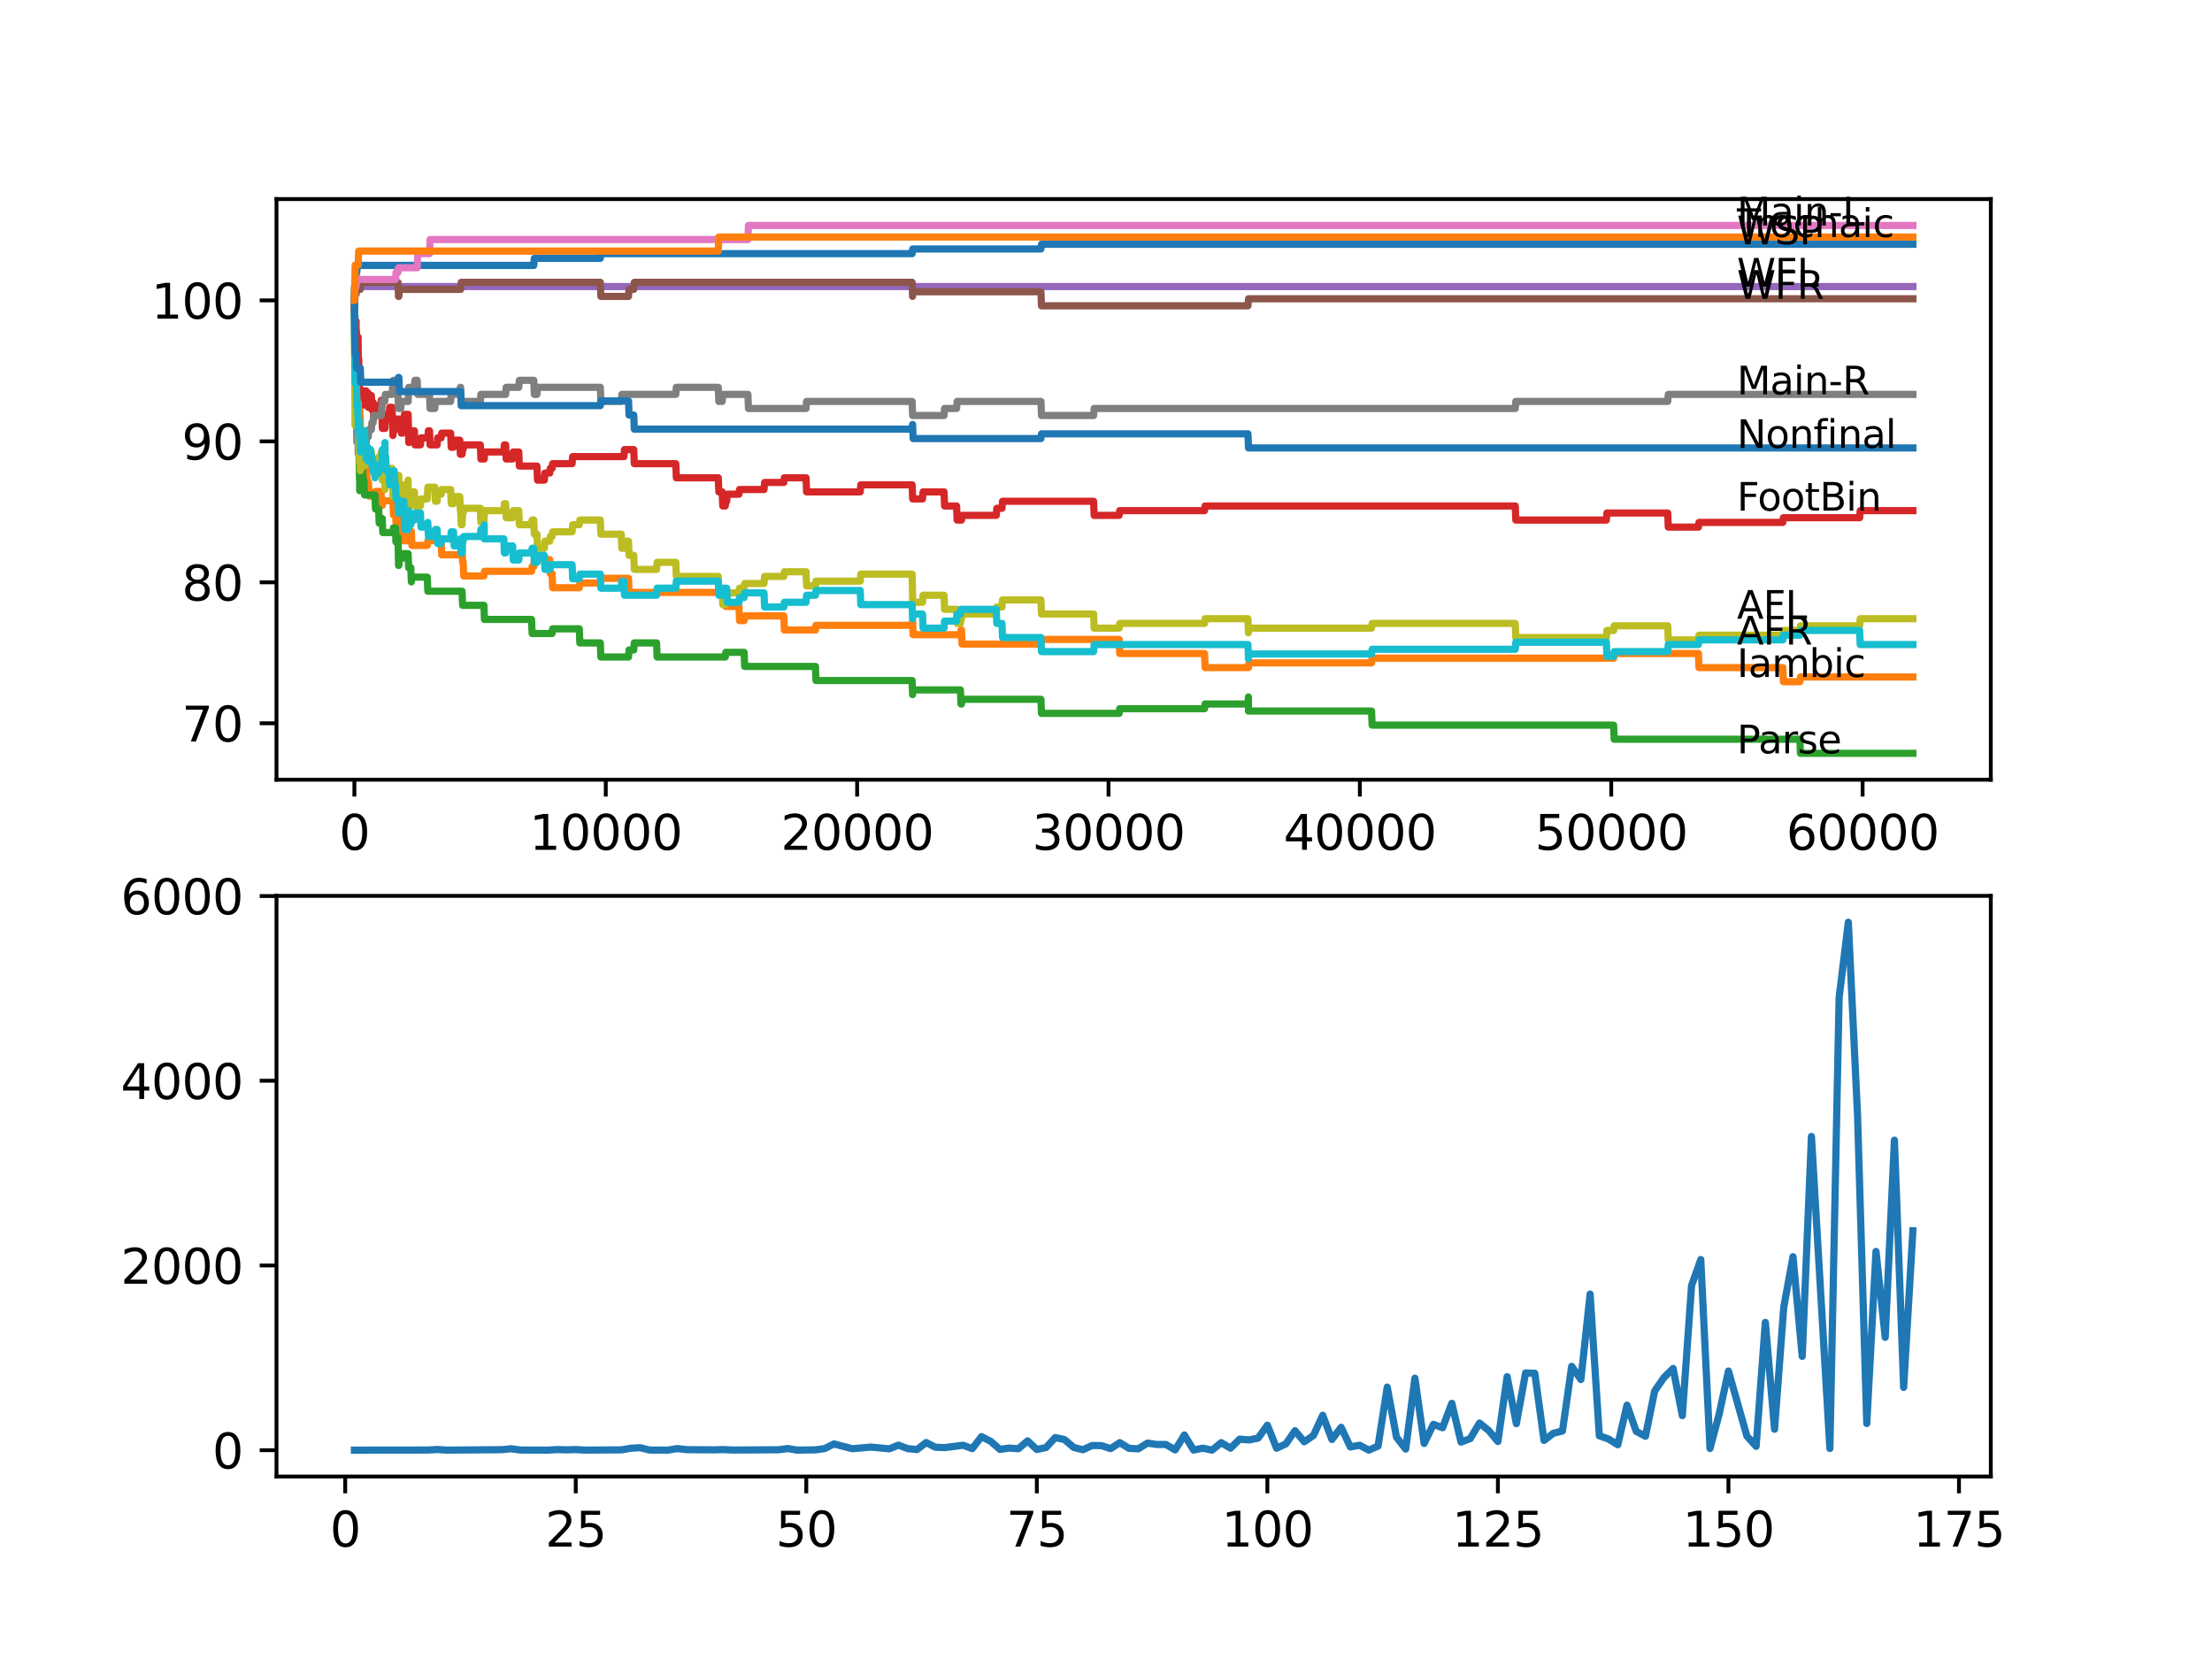 <?xml version="1.0" encoding="utf-8" standalone="no"?>
<!DOCTYPE svg PUBLIC "-//W3C//DTD SVG 1.1//EN"
  "http://www.w3.org/Graphics/SVG/1.1/DTD/svg11.dtd">
<svg xmlns:xlink="http://www.w3.org/1999/xlink" width="460.8pt" height="345.6pt" viewBox="0 0 460.8 345.6" xmlns="http://www.w3.org/2000/svg" version="1.1">
 <defs>
  <style type="text/css">*{stroke-linejoin: round; stroke-linecap: butt}</style>
 </defs>
 <g id="figure_1">
  <g id="patch_1">
   <path d="M 0 345.6 
L 460.8 345.6 
L 460.8 0 
L 0 0 
z
" style="fill: #ffffff"/>
  </g>
  <g id="axes_1">
   <g id="patch_2">
    <path d="M 57.6 162.432 
L 414.72 162.432 
L 414.72 41.472 
L 57.6 41.472 
z
" style="fill: #ffffff"/>
   </g>
   <g id="matplotlib.axis_1">
    <g id="xtick_1">
     <g id="line2d_1">
      <defs>
       <path id="maf878481a4" d="M 0 0 
L 0 3.5 
" style="stroke: #000000; stroke-width: 0.8"/>
      </defs>
      <g>
       <use xlink:href="#maf878481a4" x="73.827" y="162.432" style="stroke: #000000; stroke-width: 0.8"/>
      </g>
     </g>
     <g id="text_1">
      <!-- 0 -->
      <g transform="translate(70.646 177.03)scale(0.1 -0.1)">
       <defs>
        <path id="DejaVuSans-30" d="M 2034 4250 
Q 1547 4250 1301 3770 
Q 1056 3291 1056 2328 
Q 1056 1369 1301 889 
Q 1547 409 2034 409 
Q 2525 409 2770 889 
Q 3016 1369 3016 2328 
Q 3016 3291 2770 3770 
Q 2525 4250 2034 4250 
z
M 2034 4750 
Q 2819 4750 3233 4129 
Q 3647 3509 3647 2328 
Q 3647 1150 3233 529 
Q 2819 -91 2034 -91 
Q 1250 -91 836 529 
Q 422 1150 422 2328 
Q 422 3509 836 4129 
Q 1250 4750 2034 4750 
z
" transform="scale(0.016)"/>
       </defs>
       <use xlink:href="#DejaVuSans-30"/>
      </g>
     </g>
    </g>
    <g id="xtick_2">
     <g id="line2d_2">
      <g>
       <use xlink:href="#maf878481a4" x="126.192" y="162.432" style="stroke: #000000; stroke-width: 0.8"/>
      </g>
     </g>
     <g id="text_2">
      <!-- 10000 -->
      <g transform="translate(110.286 177.03)scale(0.1 -0.1)">
       <defs>
        <path id="DejaVuSans-31" d="M 794 531 
L 1825 531 
L 1825 4091 
L 703 3866 
L 703 4441 
L 1819 4666 
L 2450 4666 
L 2450 531 
L 3481 531 
L 3481 0 
L 794 0 
L 794 531 
z
" transform="scale(0.016)"/>
       </defs>
       <use xlink:href="#DejaVuSans-31"/>
       <use xlink:href="#DejaVuSans-30" x="63.623"/>
       <use xlink:href="#DejaVuSans-30" x="127.246"/>
       <use xlink:href="#DejaVuSans-30" x="190.869"/>
       <use xlink:href="#DejaVuSans-30" x="254.492"/>
      </g>
     </g>
    </g>
    <g id="xtick_3">
     <g id="line2d_3">
      <g>
       <use xlink:href="#maf878481a4" x="178.556" y="162.432" style="stroke: #000000; stroke-width: 0.8"/>
      </g>
     </g>
     <g id="text_3">
      <!-- 20000 -->
      <g transform="translate(162.65 177.03)scale(0.1 -0.1)">
       <defs>
        <path id="DejaVuSans-32" d="M 1228 531 
L 3431 531 
L 3431 0 
L 469 0 
L 469 531 
Q 828 903 1448 1529 
Q 2069 2156 2228 2338 
Q 2531 2678 2651 2914 
Q 2772 3150 2772 3378 
Q 2772 3750 2511 3984 
Q 2250 4219 1831 4219 
Q 1534 4219 1204 4116 
Q 875 4013 500 3803 
L 500 4441 
Q 881 4594 1212 4672 
Q 1544 4750 1819 4750 
Q 2544 4750 2975 4387 
Q 3406 4025 3406 3419 
Q 3406 3131 3298 2873 
Q 3191 2616 2906 2266 
Q 2828 2175 2409 1742 
Q 1991 1309 1228 531 
z
" transform="scale(0.016)"/>
       </defs>
       <use xlink:href="#DejaVuSans-32"/>
       <use xlink:href="#DejaVuSans-30" x="63.623"/>
       <use xlink:href="#DejaVuSans-30" x="127.246"/>
       <use xlink:href="#DejaVuSans-30" x="190.869"/>
       <use xlink:href="#DejaVuSans-30" x="254.492"/>
      </g>
     </g>
    </g>
    <g id="xtick_4">
     <g id="line2d_4">
      <g>
       <use xlink:href="#maf878481a4" x="230.921" y="162.432" style="stroke: #000000; stroke-width: 0.8"/>
      </g>
     </g>
     <g id="text_4">
      <!-- 30000 -->
      <g transform="translate(215.015 177.03)scale(0.1 -0.1)">
       <defs>
        <path id="DejaVuSans-33" d="M 2597 2516 
Q 3050 2419 3304 2112 
Q 3559 1806 3559 1356 
Q 3559 666 3084 287 
Q 2609 -91 1734 -91 
Q 1441 -91 1130 -33 
Q 819 25 488 141 
L 488 750 
Q 750 597 1062 519 
Q 1375 441 1716 441 
Q 2309 441 2620 675 
Q 2931 909 2931 1356 
Q 2931 1769 2642 2001 
Q 2353 2234 1838 2234 
L 1294 2234 
L 1294 2753 
L 1863 2753 
Q 2328 2753 2575 2939 
Q 2822 3125 2822 3475 
Q 2822 3834 2567 4026 
Q 2313 4219 1838 4219 
Q 1578 4219 1281 4162 
Q 984 4106 628 3988 
L 628 4550 
Q 988 4650 1302 4700 
Q 1616 4750 1894 4750 
Q 2613 4750 3031 4423 
Q 3450 4097 3450 3541 
Q 3450 3153 3228 2886 
Q 3006 2619 2597 2516 
z
" transform="scale(0.016)"/>
       </defs>
       <use xlink:href="#DejaVuSans-33"/>
       <use xlink:href="#DejaVuSans-30" x="63.623"/>
       <use xlink:href="#DejaVuSans-30" x="127.246"/>
       <use xlink:href="#DejaVuSans-30" x="190.869"/>
       <use xlink:href="#DejaVuSans-30" x="254.492"/>
      </g>
     </g>
    </g>
    <g id="xtick_5">
     <g id="line2d_5">
      <g>
       <use xlink:href="#maf878481a4" x="283.285" y="162.432" style="stroke: #000000; stroke-width: 0.8"/>
      </g>
     </g>
     <g id="text_5">
      <!-- 40000 -->
      <g transform="translate(267.379 177.03)scale(0.1 -0.1)">
       <defs>
        <path id="DejaVuSans-34" d="M 2419 4116 
L 825 1625 
L 2419 1625 
L 2419 4116 
z
M 2253 4666 
L 3047 4666 
L 3047 1625 
L 3713 1625 
L 3713 1100 
L 3047 1100 
L 3047 0 
L 2419 0 
L 2419 1100 
L 313 1100 
L 313 1709 
L 2253 4666 
z
" transform="scale(0.016)"/>
       </defs>
       <use xlink:href="#DejaVuSans-34"/>
       <use xlink:href="#DejaVuSans-30" x="63.623"/>
       <use xlink:href="#DejaVuSans-30" x="127.246"/>
       <use xlink:href="#DejaVuSans-30" x="190.869"/>
       <use xlink:href="#DejaVuSans-30" x="254.492"/>
      </g>
     </g>
    </g>
    <g id="xtick_6">
     <g id="line2d_6">
      <g>
       <use xlink:href="#maf878481a4" x="335.65" y="162.432" style="stroke: #000000; stroke-width: 0.8"/>
      </g>
     </g>
     <g id="text_6">
      <!-- 50000 -->
      <g transform="translate(319.744 177.03)scale(0.1 -0.1)">
       <defs>
        <path id="DejaVuSans-35" d="M 691 4666 
L 3169 4666 
L 3169 4134 
L 1269 4134 
L 1269 2991 
Q 1406 3038 1543 3061 
Q 1681 3084 1819 3084 
Q 2600 3084 3056 2656 
Q 3513 2228 3513 1497 
Q 3513 744 3044 326 
Q 2575 -91 1722 -91 
Q 1428 -91 1123 -41 
Q 819 9 494 109 
L 494 744 
Q 775 591 1075 516 
Q 1375 441 1709 441 
Q 2250 441 2565 725 
Q 2881 1009 2881 1497 
Q 2881 1984 2565 2268 
Q 2250 2553 1709 2553 
Q 1456 2553 1204 2497 
Q 953 2441 691 2322 
L 691 4666 
z
" transform="scale(0.016)"/>
       </defs>
       <use xlink:href="#DejaVuSans-35"/>
       <use xlink:href="#DejaVuSans-30" x="63.623"/>
       <use xlink:href="#DejaVuSans-30" x="127.246"/>
       <use xlink:href="#DejaVuSans-30" x="190.869"/>
       <use xlink:href="#DejaVuSans-30" x="254.492"/>
      </g>
     </g>
    </g>
    <g id="xtick_7">
     <g id="line2d_7">
      <g>
       <use xlink:href="#maf878481a4" x="388.014" y="162.432" style="stroke: #000000; stroke-width: 0.8"/>
      </g>
     </g>
     <g id="text_7">
      <!-- 60000 -->
      <g transform="translate(372.108 177.03)scale(0.1 -0.1)">
       <defs>
        <path id="DejaVuSans-36" d="M 2113 2584 
Q 1688 2584 1439 2293 
Q 1191 2003 1191 1497 
Q 1191 994 1439 701 
Q 1688 409 2113 409 
Q 2538 409 2786 701 
Q 3034 994 3034 1497 
Q 3034 2003 2786 2293 
Q 2538 2584 2113 2584 
z
M 3366 4563 
L 3366 3988 
Q 3128 4100 2886 4159 
Q 2644 4219 2406 4219 
Q 1781 4219 1451 3797 
Q 1122 3375 1075 2522 
Q 1259 2794 1537 2939 
Q 1816 3084 2150 3084 
Q 2853 3084 3261 2657 
Q 3669 2231 3669 1497 
Q 3669 778 3244 343 
Q 2819 -91 2113 -91 
Q 1303 -91 875 529 
Q 447 1150 447 2328 
Q 447 3434 972 4092 
Q 1497 4750 2381 4750 
Q 2619 4750 2861 4703 
Q 3103 4656 3366 4563 
z
" transform="scale(0.016)"/>
       </defs>
       <use xlink:href="#DejaVuSans-36"/>
       <use xlink:href="#DejaVuSans-30" x="63.623"/>
       <use xlink:href="#DejaVuSans-30" x="127.246"/>
       <use xlink:href="#DejaVuSans-30" x="190.869"/>
       <use xlink:href="#DejaVuSans-30" x="254.492"/>
      </g>
     </g>
    </g>
   </g>
   <g id="matplotlib.axis_2">
    <g id="ytick_1">
     <g id="line2d_8">
      <defs>
       <path id="me805dcfa7f" d="M 0 0 
L -3.5 0 
" style="stroke: #000000; stroke-width: 0.8"/>
      </defs>
      <g>
       <use xlink:href="#me805dcfa7f" x="57.6" y="150.67" style="stroke: #000000; stroke-width: 0.8"/>
      </g>
     </g>
     <g id="text_8">
      <!-- 70 -->
      <g transform="translate(37.875 154.469)scale(0.1 -0.1)">
       <defs>
        <path id="DejaVuSans-37" d="M 525 4666 
L 3525 4666 
L 3525 4397 
L 1831 0 
L 1172 0 
L 2766 4134 
L 525 4134 
L 525 4666 
z
" transform="scale(0.016)"/>
       </defs>
       <use xlink:href="#DejaVuSans-37"/>
       <use xlink:href="#DejaVuSans-30" x="63.623"/>
      </g>
     </g>
    </g>
    <g id="ytick_2">
     <g id="line2d_9">
      <g>
       <use xlink:href="#me805dcfa7f" x="57.6" y="121.307" style="stroke: #000000; stroke-width: 0.8"/>
      </g>
     </g>
     <g id="text_9">
      <!-- 80 -->
      <g transform="translate(37.875 125.106)scale(0.1 -0.1)">
       <defs>
        <path id="DejaVuSans-38" d="M 2034 2216 
Q 1584 2216 1326 1975 
Q 1069 1734 1069 1313 
Q 1069 891 1326 650 
Q 1584 409 2034 409 
Q 2484 409 2743 651 
Q 3003 894 3003 1313 
Q 3003 1734 2745 1975 
Q 2488 2216 2034 2216 
z
M 1403 2484 
Q 997 2584 770 2862 
Q 544 3141 544 3541 
Q 544 4100 942 4425 
Q 1341 4750 2034 4750 
Q 2731 4750 3128 4425 
Q 3525 4100 3525 3541 
Q 3525 3141 3298 2862 
Q 3072 2584 2669 2484 
Q 3125 2378 3379 2068 
Q 3634 1759 3634 1313 
Q 3634 634 3220 271 
Q 2806 -91 2034 -91 
Q 1263 -91 848 271 
Q 434 634 434 1313 
Q 434 1759 690 2068 
Q 947 2378 1403 2484 
z
M 1172 3481 
Q 1172 3119 1398 2916 
Q 1625 2713 2034 2713 
Q 2441 2713 2670 2916 
Q 2900 3119 2900 3481 
Q 2900 3844 2670 4047 
Q 2441 4250 2034 4250 
Q 1625 4250 1398 4047 
Q 1172 3844 1172 3481 
z
" transform="scale(0.016)"/>
       </defs>
       <use xlink:href="#DejaVuSans-38"/>
       <use xlink:href="#DejaVuSans-30" x="63.623"/>
      </g>
     </g>
    </g>
    <g id="ytick_3">
     <g id="line2d_10">
      <g>
       <use xlink:href="#me805dcfa7f" x="57.6" y="91.944" style="stroke: #000000; stroke-width: 0.8"/>
      </g>
     </g>
     <g id="text_10">
      <!-- 90 -->
      <g transform="translate(37.875 95.743)scale(0.1 -0.1)">
       <defs>
        <path id="DejaVuSans-39" d="M 703 97 
L 703 672 
Q 941 559 1184 500 
Q 1428 441 1663 441 
Q 2288 441 2617 861 
Q 2947 1281 2994 2138 
Q 2813 1869 2534 1725 
Q 2256 1581 1919 1581 
Q 1219 1581 811 2004 
Q 403 2428 403 3163 
Q 403 3881 828 4315 
Q 1253 4750 1959 4750 
Q 2769 4750 3195 4129 
Q 3622 3509 3622 2328 
Q 3622 1225 3098 567 
Q 2575 -91 1691 -91 
Q 1453 -91 1209 -44 
Q 966 3 703 97 
z
M 1959 2075 
Q 2384 2075 2632 2365 
Q 2881 2656 2881 3163 
Q 2881 3666 2632 3958 
Q 2384 4250 1959 4250 
Q 1534 4250 1286 3958 
Q 1038 3666 1038 3163 
Q 1038 2656 1286 2365 
Q 1534 2075 1959 2075 
z
" transform="scale(0.016)"/>
       </defs>
       <use xlink:href="#DejaVuSans-39"/>
       <use xlink:href="#DejaVuSans-30" x="63.623"/>
      </g>
     </g>
    </g>
    <g id="ytick_4">
     <g id="line2d_11">
      <g>
       <use xlink:href="#me805dcfa7f" x="57.6" y="62.581" style="stroke: #000000; stroke-width: 0.8"/>
      </g>
     </g>
     <g id="text_11">
      <!-- 100 -->
      <g transform="translate(31.512 66.381)scale(0.1 -0.1)">
       <use xlink:href="#DejaVuSans-31"/>
       <use xlink:href="#DejaVuSans-30" x="63.623"/>
       <use xlink:href="#DejaVuSans-30" x="127.246"/>
      </g>
     </g>
    </g>
   </g>
   <g id="line2d_12">
    <path d="M 73.833 61.113 
L 73.964 58.324 
L 74.115 58.324 
L 74.236 56.758 
L 74.325 56.758 
L 74.44 55.29 
L 111.195 55.29 
L 111.31 53.821 
L 125.056 53.821 
L 125.171 52.843 
L 190.009 52.843 
L 190.124 51.864 
L 216.845 51.864 
L 216.961 50.885 
L 398.487 50.885 
L 398.487 50.885 
" clip-path="url(#pb956d99d63)" style="fill: none; stroke: #1f77b4; stroke-width: 1.5; stroke-linecap: square"/>
   </g>
   <g id="line2d_13">
    <path d="M 73.833 62.581 
L 73.958 71.39 
L 73.964 71.39 
L 74.084 79.22 
L 74.115 79.22 
L 74.126 78.633 
L 74.131 81.569 
L 74.199 78.878 
L 74.278 84.75 
L 74.314 83.772 
L 74.346 83.772 
L 74.461 86.708 
L 74.634 86.708 
L 74.749 83.772 
L 74.765 83.772 
L 74.786 80.835 
L 74.796 86.708 
L 74.87 86.708 
L 74.875 86.708 
L 74.948 83.772 
L 74.985 86.708 
L 75.042 86.708 
L 75.168 95.517 
L 75.178 95.517 
L 75.294 98.453 
L 75.535 98.453 
L 75.65 97.474 
L 76.346 97.474 
L 76.461 100.41 
L 76.76 100.41 
L 76.875 103.347 
L 78.106 103.347 
L 78.221 102.368 
L 79.378 102.368 
L 79.493 105.304 
L 79.629 105.304 
L 79.745 104.325 
L 81.855 104.325 
L 81.97 107.262 
L 82.384 107.262 
L 82.473 105.794 
L 82.478 108.73 
L 82.489 108.73 
L 82.902 108.73 
L 83.023 106.772 
L 83.086 106.772 
L 83.201 109.709 
L 83.813 109.709 
L 83.929 112.645 
L 85.018 112.645 
L 85.133 111.666 
L 85.578 111.666 
L 85.693 110.687 
L 85.808 113.624 
L 89.008 113.624 
L 89.123 112.645 
L 91.898 112.645 
L 92.014 115.581 
L 95.967 115.581 
L 96.082 114.113 
L 96.25 114.113 
L 96.365 117.049 
L 96.486 117.049 
L 96.601 119.986 
L 100.806 119.986 
L 100.921 119.007 
L 110.734 119.007 
L 110.849 118.028 
L 111.195 118.028 
L 111.31 116.56 
L 114.515 116.56 
L 114.63 119.496 
L 115.007 119.496 
L 115.122 122.433 
L 120.678 122.433 
L 120.793 121.454 
L 125.056 121.454 
L 125.171 120.475 
L 130.931 120.475 
L 131.046 123.411 
L 151.081 123.411 
L 151.196 126.348 
L 153.945 126.348 
L 154.06 129.284 
L 155.013 129.284 
L 155.129 128.305 
L 163.276 128.305 
L 163.392 131.241 
L 169.869 131.241 
L 169.984 130.263 
L 190.009 130.263 
L 190.108 129.284 
L 190.223 132.22 
L 200.073 132.22 
L 200.188 131.241 
L 200.293 131.241 
L 200.408 134.178 
L 216.845 134.178 
L 216.961 133.199 
L 233.136 133.199 
L 233.251 136.135 
L 250.924 136.135 
L 251.039 139.071 
L 260.072 139.071 
L 260.187 138.093 
L 285.72 138.093 
L 285.836 137.114 
L 336.147 137.114 
L 336.263 136.135 
L 353.815 136.135 
L 353.93 139.071 
L 371.394 139.071 
L 371.509 142.008 
L 374.955 142.008 
L 375.07 141.029 
L 398.487 141.029 
L 398.487 141.029 
" clip-path="url(#pb956d99d63)" style="fill: none; stroke: #ff7f0e; stroke-width: 1.5; stroke-linecap: square"/>
   </g>
   <g id="line2d_14">
    <path d="M 73.833 61.113 
L 73.859 59.792 
L 73.885 65.664 
L 73.901 65.664 
L 73.937 65.664 
L 74.058 73.739 
L 74.115 73.739 
L 74.131 73.152 
L 74.147 81.961 
L 74.152 81.961 
L 74.178 81.961 
L 74.241 80.003 
L 74.246 82.94 
L 74.278 82.94 
L 74.325 85.876 
L 74.388 83.82 
L 74.613 83.82 
L 74.739 92.042 
L 74.765 92.042 
L 74.885 99.872 
L 74.922 99.285 
L 74.927 102.221 
L 74.98 101.634 
L 75.042 101.634 
L 75.168 98.208 
L 75.178 98.208 
L 75.294 97.229 
L 75.535 97.229 
L 75.65 100.166 
L 75.828 100.166 
L 75.943 103.102 
L 78.106 103.102 
L 78.221 106.038 
L 78.875 106.038 
L 78.991 108.975 
L 79.378 108.975 
L 79.493 107.996 
L 79.629 107.996 
L 79.745 110.932 
L 81.855 110.932 
L 81.97 109.953 
L 82.384 109.953 
L 82.473 112.89 
L 82.494 111.911 
L 82.902 111.911 
L 83.023 117.783 
L 83.086 117.783 
L 83.201 116.315 
L 83.813 116.315 
L 83.929 115.337 
L 85.018 115.337 
L 85.133 118.273 
L 85.578 118.273 
L 85.693 121.209 
L 85.808 120.23 
L 89.008 120.23 
L 89.123 123.167 
L 96.255 123.167 
L 96.37 126.103 
L 100.806 126.103 
L 100.921 129.039 
L 110.734 129.039 
L 110.849 131.975 
L 115.007 131.975 
L 115.122 130.997 
L 120.678 130.997 
L 120.793 133.933 
L 125.056 133.933 
L 125.171 136.869 
L 130.931 136.869 
L 131.046 135.401 
L 132.02 135.401 
L 132.135 133.933 
L 136.775 133.933 
L 136.89 136.869 
L 151.081 136.869 
L 151.196 135.89 
L 155.013 135.89 
L 155.129 138.827 
L 169.869 138.827 
L 169.984 141.763 
L 190.009 141.763 
L 190.108 144.699 
L 190.119 143.721 
L 200.073 143.721 
L 200.188 146.657 
L 200.293 146.657 
L 200.408 145.678 
L 216.845 145.678 
L 216.961 148.614 
L 233.136 148.614 
L 233.251 147.636 
L 250.924 147.636 
L 251.039 146.657 
L 259.973 146.657 
L 260.072 145.189 
L 260.077 148.125 
L 285.72 148.125 
L 285.836 151.061 
L 336.147 151.061 
L 336.263 153.998 
L 374.955 153.998 
L 375.07 156.934 
L 398.487 156.934 
L 398.487 156.934 
" clip-path="url(#pb956d99d63)" style="fill: none; stroke: #2ca02c; stroke-width: 1.5; stroke-linecap: square"/>
   </g>
   <g id="line2d_15">
    <path d="M 73.833 62.581 
L 73.848 62.581 
L 73.964 71.048 
L 73.969 70.314 
L 74 70.314 
L 74.121 68.356 
L 74.126 68.356 
L 74.178 66.888 
L 74.184 69.824 
L 74.231 68.845 
L 74.236 68.845 
L 74.346 72.271 
L 74.351 71.684 
L 74.461 71.684 
L 74.576 70.216 
L 74.602 70.216 
L 74.639 75.354 
L 74.718 74.767 
L 74.733 74.767 
L 74.786 80.64 
L 74.854 80.15 
L 74.859 80.15 
L 74.875 79.171 
L 74.927 82.989 
L 74.953 82.401 
L 75.042 82.401 
L 75.048 81.423 
L 75.053 84.359 
L 75.152 82.401 
L 75.178 82.401 
L 75.294 81.423 
L 75.744 81.423 
L 75.859 84.359 
L 75.964 84.359 
L 76.079 82.891 
L 76.142 82.891 
L 76.257 81.423 
L 76.268 81.423 
L 76.346 84.359 
L 76.378 83.38 
L 76.634 83.38 
L 76.723 81.912 
L 76.728 84.848 
L 76.739 84.848 
L 76.76 84.848 
L 76.875 83.869 
L 77.195 83.869 
L 77.31 82.401 
L 77.362 82.401 
L 77.477 85.338 
L 77.509 85.338 
L 77.624 83.869 
L 77.734 83.869 
L 77.849 86.806 
L 78.017 86.806 
L 78.132 85.338 
L 78.875 85.338 
L 78.991 84.359 
L 79.378 84.359 
L 79.425 83.38 
L 79.43 86.316 
L 79.478 86.316 
L 79.546 86.316 
L 79.661 89.253 
L 80.2 89.253 
L 80.315 87.784 
L 80.352 87.784 
L 80.467 86.316 
L 81.069 86.316 
L 81.185 84.848 
L 81.672 84.848 
L 81.787 87.784 
L 81.829 87.784 
L 81.855 90.721 
L 81.939 89.742 
L 82.122 89.742 
L 82.237 88.274 
L 82.473 88.274 
L 82.588 87.295 
L 83.489 87.295 
L 83.604 90.231 
L 83.813 90.231 
L 83.929 89.253 
L 84.138 89.253 
L 84.258 86.316 
L 85.028 86.316 
L 85.149 92.189 
L 85.264 90.721 
L 85.693 90.721 
L 85.808 89.742 
L 86.322 89.742 
L 86.437 92.678 
L 87.589 92.678 
L 87.704 91.21 
L 89.123 91.21 
L 89.238 89.742 
L 89.479 89.742 
L 89.594 92.678 
L 91.061 92.678 
L 91.176 91.21 
L 91.898 91.21 
L 92.014 90.231 
L 93.878 90.231 
L 93.993 93.168 
L 94.485 93.168 
L 94.6 91.699 
L 95.784 91.699 
L 95.899 94.636 
L 96.25 94.636 
L 96.365 93.657 
L 96.486 93.657 
L 96.601 92.678 
L 100.062 92.678 
L 100.177 95.615 
L 100.869 95.615 
L 100.984 94.146 
L 104.953 94.146 
L 105.068 92.678 
L 105.335 92.678 
L 105.45 95.615 
L 106.801 95.615 
L 106.917 94.146 
L 108.074 94.146 
L 108.189 97.083 
L 111.855 97.083 
L 111.97 100.019 
L 113.394 100.019 
L 113.509 98.551 
L 114.515 98.551 
L 114.63 97.572 
L 115.007 97.572 
L 115.122 96.593 
L 119.175 96.593 
L 119.29 95.125 
L 129.973 95.125 
L 130.088 93.657 
L 132.02 93.657 
L 132.135 96.593 
L 140.781 96.593 
L 140.896 99.53 
L 149.63 99.53 
L 149.746 102.466 
L 150.447 102.466 
L 150.562 105.402 
L 151.081 105.402 
L 151.196 104.423 
L 151.39 104.423 
L 151.505 102.955 
L 153.945 102.955 
L 154.06 101.976 
L 159.161 101.976 
L 159.276 100.508 
L 163.276 100.508 
L 163.392 99.53 
L 167.911 99.53 
L 168.026 102.466 
L 179.201 102.466 
L 179.316 100.998 
L 190.009 100.998 
L 190.124 103.934 
L 192.171 103.934 
L 192.286 102.466 
L 196.659 102.466 
L 196.774 105.402 
L 199.272 105.402 
L 199.387 108.338 
L 200.293 108.338 
L 200.408 107.36 
L 207.54 107.36 
L 207.655 105.892 
L 208.729 105.892 
L 208.844 104.423 
L 227.816 104.423 
L 227.931 107.36 
L 233.136 107.36 
L 233.251 106.381 
L 250.924 106.381 
L 251.039 105.402 
L 315.652 105.402 
L 315.767 108.338 
L 334.634 108.338 
L 334.749 106.87 
L 347.416 106.87 
L 347.531 109.807 
L 353.815 109.807 
L 353.93 108.828 
L 371.394 108.828 
L 371.509 107.849 
L 387.396 107.849 
L 387.512 106.381 
L 398.487 106.381 
L 398.487 106.381 
" clip-path="url(#pb956d99d63)" style="fill: none; stroke: #d62728; stroke-width: 1.5; stroke-linecap: square"/>
   </g>
   <g id="line2d_16">
    <path d="M 73.833 62.581 
L 73.953 61.26 
L 74.115 61.26 
L 74.231 60.673 
L 74.236 60.673 
L 74.351 59.694 
L 398.487 59.694 
L 398.487 59.694 
" clip-path="url(#pb956d99d63)" style="fill: none; stroke: #9467bd; stroke-width: 1.5; stroke-linecap: square"/>
   </g>
   <g id="line2d_17">
    <path d="M 73.833 62.581 
L 73.864 64.93 
L 73.953 61.26 
L 74.178 61.26 
L 74.294 60.281 
L 75.048 60.281 
L 75.163 58.813 
L 82.902 58.813 
L 83.017 61.749 
L 83.086 61.749 
L 83.201 60.281 
L 95.967 60.281 
L 96.082 58.813 
L 125.056 58.813 
L 125.171 61.749 
L 130.931 61.749 
L 131.046 60.281 
L 132.02 60.281 
L 132.135 58.813 
L 190.009 58.813 
L 190.108 61.749 
L 190.119 60.771 
L 216.845 60.771 
L 216.961 63.707 
L 259.973 63.707 
L 260.088 62.239 
L 398.487 62.239 
L 398.487 62.239 
" clip-path="url(#pb956d99d63)" style="fill: none; stroke: #8c564b; stroke-width: 1.5; stroke-linecap: square"/>
   </g>
   <g id="line2d_18">
    <path d="M 73.833 62.581 
L 73.964 59.792 
L 74.115 59.792 
L 74.231 59.205 
L 74.236 59.205 
L 74.351 58.226 
L 82.384 58.226 
L 82.499 56.758 
L 82.902 56.758 
L 83.017 55.779 
L 86.903 55.779 
L 87.018 52.843 
L 89.479 52.843 
L 89.594 49.906 
L 155.804 49.906 
L 155.919 46.97 
L 398.487 46.97 
L 398.487 46.97 
" clip-path="url(#pb956d99d63)" style="fill: none; stroke: #e377c2; stroke-width: 1.5; stroke-linecap: square"/>
   </g>
   <g id="line2d_19">
    <path d="M 73.833 62.581 
L 73.974 81.08 
L 74.115 81.08 
L 74.231 86.218 
L 74.236 86.218 
L 74.346 92.091 
L 74.356 91.504 
L 74.602 91.504 
L 74.613 94.44 
L 74.712 93.119 
L 74.885 93.119 
L 75.006 91.944 
L 75.048 91.944 
L 75.163 94.88 
L 75.744 94.88 
L 75.859 92.434 
L 76.268 92.434 
L 76.383 90.965 
L 76.723 90.965 
L 76.838 89.497 
L 77.362 89.497 
L 77.477 88.029 
L 77.734 88.029 
L 77.849 86.561 
L 79.425 86.561 
L 79.54 85.093 
L 79.546 85.093 
L 79.661 83.625 
L 80.158 83.625 
L 80.274 82.157 
L 81.672 82.157 
L 81.787 80.688 
L 81.829 80.688 
L 81.944 79.22 
L 82.384 79.22 
L 82.499 82.157 
L 82.902 82.157 
L 83.017 85.093 
L 83.489 85.093 
L 83.604 83.625 
L 85.028 83.625 
L 85.149 80.688 
L 86.322 80.688 
L 86.437 79.22 
L 86.903 79.22 
L 87.018 82.157 
L 89.479 82.157 
L 89.594 85.093 
L 90.584 85.093 
L 90.699 83.625 
L 93.878 83.625 
L 93.993 82.157 
L 95.784 82.157 
L 95.899 80.688 
L 95.967 80.688 
L 96.082 83.625 
L 100.062 83.625 
L 100.177 82.157 
L 105.335 82.157 
L 105.45 80.688 
L 108.074 80.688 
L 108.189 79.22 
L 111.195 79.22 
L 111.31 82.157 
L 111.855 82.157 
L 111.97 80.688 
L 125.056 80.688 
L 125.171 83.625 
L 129.418 83.625 
L 129.533 82.157 
L 140.781 82.157 
L 140.896 80.688 
L 149.63 80.688 
L 149.746 83.625 
L 150.447 83.625 
L 150.562 82.157 
L 155.804 82.157 
L 155.919 85.093 
L 167.911 85.093 
L 168.026 83.625 
L 190.009 83.625 
L 190.124 86.561 
L 196.659 86.561 
L 196.774 85.093 
L 199.272 85.093 
L 199.387 83.625 
L 216.845 83.625 
L 216.961 86.561 
L 227.816 86.561 
L 227.931 85.093 
L 315.652 85.093 
L 315.767 83.625 
L 347.416 83.625 
L 347.531 82.157 
L 398.487 82.157 
L 398.487 82.157 
" clip-path="url(#pb956d99d63)" style="fill: none; stroke: #7f7f7f; stroke-width: 1.5; stroke-linecap: square"/>
   </g>
   <g id="line2d_20">
    <path d="M 73.833 65.518 
L 73.964 88.665 
L 73.979 87.931 
L 73.995 87.931 
L 74.115 84.995 
L 74.126 87.931 
L 74.147 84.506 
L 74.225 86.463 
L 74.241 86.463 
L 74.325 83.037 
L 74.356 85.386 
L 74.461 85.386 
L 74.576 83.918 
L 74.602 83.918 
L 74.639 89.057 
L 74.718 88.47 
L 74.733 88.47 
L 74.786 94.342 
L 74.854 93.853 
L 74.859 93.853 
L 74.875 92.874 
L 74.927 96.691 
L 74.953 96.104 
L 75.042 96.104 
L 75.048 95.125 
L 75.053 98.061 
L 75.152 96.104 
L 75.178 96.104 
L 75.294 95.125 
L 75.535 95.125 
L 75.65 94.146 
L 75.744 94.146 
L 75.828 97.083 
L 75.854 96.104 
L 75.964 96.104 
L 76.079 94.636 
L 76.142 94.636 
L 76.257 93.168 
L 76.268 93.168 
L 76.346 96.104 
L 76.378 95.125 
L 76.634 95.125 
L 76.723 93.657 
L 76.728 96.593 
L 76.739 96.593 
L 76.76 96.593 
L 76.875 95.615 
L 77.195 95.615 
L 77.31 94.146 
L 77.362 94.146 
L 77.477 97.083 
L 77.509 97.083 
L 77.624 95.615 
L 77.734 95.615 
L 77.849 98.551 
L 78.017 98.551 
L 78.132 96.104 
L 78.875 96.104 
L 78.991 95.125 
L 79.378 95.125 
L 79.425 94.146 
L 79.43 97.083 
L 79.478 97.083 
L 79.546 97.083 
L 79.629 100.019 
L 79.656 99.04 
L 80.158 99.04 
L 80.2 101.976 
L 80.268 100.508 
L 80.352 100.508 
L 80.467 99.04 
L 81.069 99.04 
L 81.185 97.572 
L 81.672 97.572 
L 81.787 100.508 
L 81.829 100.508 
L 81.855 103.445 
L 81.939 102.466 
L 82.122 102.466 
L 82.237 100.998 
L 82.473 100.998 
L 82.588 100.019 
L 83.007 100.019 
L 83.086 99.04 
L 83.091 101.976 
L 83.106 101.976 
L 83.489 101.976 
L 83.604 104.913 
L 83.813 104.913 
L 83.929 103.934 
L 84.138 103.934 
L 84.258 100.998 
L 85.018 100.998 
L 85.028 100.019 
L 85.033 102.955 
L 85.117 102.955 
L 85.143 102.955 
L 85.149 105.892 
L 85.253 104.423 
L 85.578 104.423 
L 85.699 102.466 
L 86.322 102.466 
L 86.437 105.402 
L 87.589 105.402 
L 87.704 103.934 
L 89.008 103.934 
L 89.128 101.487 
L 90.584 101.487 
L 90.699 104.423 
L 91.061 104.423 
L 91.176 102.955 
L 91.898 102.955 
L 92.014 101.976 
L 93.878 101.976 
L 93.993 104.913 
L 94.485 104.913 
L 94.6 103.445 
L 95.784 103.445 
L 95.899 106.381 
L 95.967 106.381 
L 96.082 109.317 
L 96.25 109.317 
L 96.37 106.87 
L 96.486 106.87 
L 96.601 105.892 
L 100.062 105.892 
L 100.177 108.828 
L 100.806 108.828 
L 100.926 106.381 
L 104.953 106.381 
L 105.068 104.913 
L 105.335 104.913 
L 105.45 107.849 
L 106.801 107.849 
L 106.917 106.381 
L 108.074 106.381 
L 108.189 109.317 
L 110.734 109.317 
L 110.849 108.338 
L 111.195 108.338 
L 111.31 111.275 
L 111.855 111.275 
L 111.97 114.211 
L 113.394 114.211 
L 113.509 112.743 
L 114.515 112.743 
L 114.63 111.764 
L 115.007 111.764 
L 115.122 110.785 
L 119.175 110.785 
L 119.29 109.317 
L 120.678 109.317 
L 120.793 108.338 
L 125.056 108.338 
L 125.171 111.275 
L 129.418 111.275 
L 129.533 114.211 
L 129.973 114.211 
L 130.088 112.743 
L 130.931 112.743 
L 131.046 115.679 
L 132.02 115.679 
L 132.135 118.615 
L 136.775 118.615 
L 136.89 117.147 
L 140.781 117.147 
L 140.896 120.084 
L 149.63 120.084 
L 149.746 123.02 
L 150.447 123.02 
L 150.562 125.956 
L 151.081 125.956 
L 151.196 124.977 
L 151.39 124.977 
L 151.505 123.509 
L 153.945 123.509 
L 154.06 122.53 
L 155.013 122.53 
L 155.129 121.552 
L 159.161 121.552 
L 159.276 120.084 
L 163.276 120.084 
L 163.392 119.105 
L 167.911 119.105 
L 168.026 122.041 
L 169.869 122.041 
L 169.984 121.062 
L 179.201 121.062 
L 179.316 119.594 
L 190.009 119.594 
L 190.129 125.467 
L 192.171 125.467 
L 192.286 123.999 
L 196.659 123.999 
L 196.774 126.935 
L 199.272 126.935 
L 199.387 129.871 
L 200.073 129.871 
L 200.188 128.892 
L 200.293 128.892 
L 200.408 127.914 
L 207.54 127.914 
L 207.655 126.445 
L 208.729 126.445 
L 208.844 124.977 
L 216.845 124.977 
L 216.961 127.914 
L 227.816 127.914 
L 227.931 130.85 
L 233.136 130.85 
L 233.251 129.871 
L 250.924 129.871 
L 251.039 128.892 
L 259.973 128.892 
L 260.072 131.829 
L 260.083 130.85 
L 285.72 130.85 
L 285.836 129.871 
L 315.652 129.871 
L 315.767 132.807 
L 334.634 132.807 
L 334.749 131.339 
L 336.147 131.339 
L 336.263 130.36 
L 347.416 130.36 
L 347.531 133.297 
L 353.815 133.297 
L 353.93 132.318 
L 371.394 132.318 
L 371.509 131.339 
L 374.955 131.339 
L 375.07 130.36 
L 387.396 130.36 
L 387.512 128.892 
L 398.487 128.892 
L 398.487 128.892 
" clip-path="url(#pb956d99d63)" style="fill: none; stroke: #bcbd22; stroke-width: 1.5; stroke-linecap: square"/>
   </g>
   <g id="line2d_21">
    <path d="M 73.833 65.518 
L 73.964 79.857 
L 74.1 76.186 
L 74.115 76.186 
L 74.126 79.122 
L 74.147 75.697 
L 74.225 77.654 
L 74.236 77.654 
L 74.346 84.506 
L 74.356 83.918 
L 74.461 83.918 
L 74.576 86.855 
L 74.602 86.855 
L 74.613 89.791 
L 74.712 88.47 
L 74.791 88.47 
L 74.812 87.491 
L 74.817 90.427 
L 74.89 88.861 
L 74.948 91.797 
L 75.006 91.21 
L 75.048 91.21 
L 75.084 94.146 
L 75.158 93.168 
L 75.535 93.168 
L 75.65 92.189 
L 75.744 92.189 
L 75.859 89.742 
L 75.964 89.742 
L 76.079 92.678 
L 76.142 92.678 
L 76.257 95.615 
L 76.268 95.615 
L 76.383 93.168 
L 76.634 93.168 
L 76.723 96.104 
L 76.744 94.636 
L 76.76 94.636 
L 76.875 93.657 
L 77.195 93.657 
L 77.31 96.593 
L 77.362 96.593 
L 77.477 95.125 
L 77.509 95.125 
L 77.624 98.061 
L 77.734 98.061 
L 77.849 96.593 
L 78.017 96.593 
L 78.106 99.53 
L 78.127 98.551 
L 78.875 98.551 
L 78.991 97.572 
L 79.425 97.572 
L 79.54 96.104 
L 79.546 96.104 
L 79.661 93.657 
L 80.158 93.657 
L 80.2 92.189 
L 80.205 95.125 
L 80.263 95.125 
L 80.352 95.125 
L 80.467 98.061 
L 81.069 98.061 
L 81.185 100.998 
L 81.672 100.998 
L 81.787 99.53 
L 81.829 99.53 
L 81.944 98.061 
L 82.122 98.061 
L 82.237 100.998 
L 82.384 100.998 
L 82.499 103.934 
L 82.902 103.934 
L 83.007 106.87 
L 83.012 105.892 
L 83.489 105.892 
L 83.604 104.423 
L 84.138 104.423 
L 84.258 110.296 
L 85.018 110.296 
L 85.138 107.849 
L 85.143 107.849 
L 85.149 106.381 
L 85.154 109.317 
L 85.248 109.317 
L 85.578 109.317 
L 85.693 108.338 
L 86.322 108.338 
L 86.437 106.87 
L 87.589 106.87 
L 87.704 109.807 
L 89.008 109.807 
L 89.123 108.828 
L 89.238 111.764 
L 90.584 111.764 
L 90.699 110.296 
L 91.061 110.296 
L 91.176 113.232 
L 91.898 113.232 
L 92.014 112.253 
L 93.878 112.253 
L 93.993 110.785 
L 94.485 110.785 
L 94.6 113.722 
L 95.784 113.722 
L 95.899 112.253 
L 95.967 112.253 
L 96.082 115.19 
L 96.25 115.19 
L 96.37 112.743 
L 96.486 112.743 
L 96.601 111.764 
L 100.062 111.764 
L 100.177 110.296 
L 100.806 110.296 
L 100.869 109.317 
L 100.874 112.253 
L 100.905 112.253 
L 104.953 112.253 
L 105.068 115.19 
L 105.335 115.19 
L 105.45 113.722 
L 106.801 113.722 
L 106.917 116.658 
L 108.074 116.658 
L 108.189 115.19 
L 110.734 115.19 
L 110.849 114.211 
L 111.195 114.211 
L 111.31 117.147 
L 111.855 117.147 
L 111.97 115.679 
L 113.394 115.679 
L 113.509 118.615 
L 114.515 118.615 
L 114.63 117.637 
L 119.175 117.637 
L 119.29 120.573 
L 120.678 120.573 
L 120.793 119.594 
L 125.056 119.594 
L 125.171 122.53 
L 129.418 122.53 
L 129.533 121.062 
L 129.973 121.062 
L 130.088 123.999 
L 136.775 123.999 
L 136.89 122.53 
L 140.781 122.53 
L 140.896 121.062 
L 149.63 121.062 
L 149.746 123.999 
L 150.447 123.999 
L 150.562 122.53 
L 151.39 122.53 
L 151.505 125.467 
L 153.945 125.467 
L 154.06 124.488 
L 155.013 124.488 
L 155.129 123.509 
L 159.161 123.509 
L 159.276 126.445 
L 163.276 126.445 
L 163.392 125.467 
L 167.911 125.467 
L 168.026 123.999 
L 169.869 123.999 
L 169.984 123.02 
L 179.201 123.02 
L 179.316 125.956 
L 190.009 125.956 
L 190.108 128.892 
L 190.119 127.914 
L 192.171 127.914 
L 192.286 130.85 
L 196.659 130.85 
L 196.774 129.382 
L 199.272 129.382 
L 199.387 127.914 
L 200.073 127.914 
L 200.188 126.935 
L 207.54 126.935 
L 207.655 129.871 
L 208.729 129.871 
L 208.844 132.807 
L 216.845 132.807 
L 216.961 135.744 
L 227.816 135.744 
L 227.931 134.276 
L 259.973 134.276 
L 260.072 137.212 
L 260.083 136.233 
L 285.72 136.233 
L 285.836 135.254 
L 315.652 135.254 
L 315.767 133.786 
L 334.634 133.786 
L 334.749 136.722 
L 336.147 136.722 
L 336.263 135.744 
L 347.416 135.744 
L 347.531 134.276 
L 353.815 134.276 
L 353.93 133.297 
L 371.394 133.297 
L 371.509 132.318 
L 374.955 132.318 
L 375.07 131.339 
L 387.396 131.339 
L 387.512 134.276 
L 398.487 134.276 
L 398.487 134.276 
" clip-path="url(#pb956d99d63)" style="fill: none; stroke: #17becf; stroke-width: 1.5; stroke-linecap: square"/>
   </g>
   <g id="line2d_22">
    <path d="M 73.833 62.581 
L 73.964 73.739 
L 74.178 73.739 
L 74.294 76.676 
L 75.048 76.676 
L 75.163 79.612 
L 82.902 79.612 
L 83.017 78.633 
L 83.086 78.633 
L 83.201 81.569 
L 95.967 81.569 
L 96.082 84.506 
L 125.056 84.506 
L 125.171 83.527 
L 130.931 83.527 
L 131.046 86.463 
L 132.02 86.463 
L 132.135 89.399 
L 190.009 89.399 
L 190.108 88.421 
L 190.223 91.357 
L 216.845 91.357 
L 216.961 90.378 
L 259.973 90.378 
L 260.088 93.314 
L 398.487 93.314 
L 398.487 93.314 
" clip-path="url(#pb956d99d63)" style="fill: none; stroke: #1f77b4; stroke-width: 1.5; stroke-linecap: square"/>
   </g>
   <g id="line2d_23">
    <path d="M 73.833 62.581 
L 73.848 62.581 
L 73.985 55.241 
L 74.602 55.241 
L 74.718 52.304 
L 149.63 52.304 
L 149.746 49.368 
L 398.487 49.368 
L 398.487 49.368 
" clip-path="url(#pb956d99d63)" style="fill: none; stroke: #ff7f0e; stroke-width: 1.5; stroke-linecap: square"/>
   </g>
   <g id="patch_3">
    <path d="M 57.6 162.432 
L 57.6 41.472 
" style="fill: none; stroke: #000000; stroke-width: 0.8; stroke-linejoin: miter; stroke-linecap: square"/>
   </g>
   <g id="patch_4">
    <path d="M 414.72 162.432 
L 414.72 41.472 
" style="fill: none; stroke: #000000; stroke-width: 0.8; stroke-linejoin: miter; stroke-linecap: square"/>
   </g>
   <g id="patch_5">
    <path d="M 57.6 162.432 
L 414.72 162.432 
" style="fill: none; stroke: #000000; stroke-width: 0.8; stroke-linejoin: miter; stroke-linecap: square"/>
   </g>
   <g id="patch_6">
    <path d="M 57.6 41.472 
L 414.72 41.472 
" style="fill: none; stroke: #000000; stroke-width: 0.8; stroke-linejoin: miter; stroke-linecap: square"/>
   </g>
   <g id="text_12">
    <!-- WSP -->
    <g transform="translate(361.832 50.885)scale(0.08 -0.08)">
     <defs>
      <path id="DejaVuSans-57" d="M 213 4666 
L 850 4666 
L 1831 722 
L 2809 4666 
L 3519 4666 
L 4500 722 
L 5478 4666 
L 6119 4666 
L 4947 0 
L 4153 0 
L 3169 4050 
L 2175 0 
L 1381 0 
L 213 4666 
z
" transform="scale(0.016)"/>
      <path id="DejaVuSans-53" d="M 3425 4513 
L 3425 3897 
Q 3066 4069 2747 4153 
Q 2428 4238 2131 4238 
Q 1616 4238 1336 4038 
Q 1056 3838 1056 3469 
Q 1056 3159 1242 3001 
Q 1428 2844 1947 2747 
L 2328 2669 
Q 3034 2534 3370 2195 
Q 3706 1856 3706 1288 
Q 3706 609 3251 259 
Q 2797 -91 1919 -91 
Q 1588 -91 1214 -16 
Q 841 59 441 206 
L 441 856 
Q 825 641 1194 531 
Q 1563 422 1919 422 
Q 2459 422 2753 634 
Q 3047 847 3047 1241 
Q 3047 1584 2836 1778 
Q 2625 1972 2144 2069 
L 1759 2144 
Q 1053 2284 737 2584 
Q 422 2884 422 3419 
Q 422 4038 858 4394 
Q 1294 4750 2059 4750 
Q 2388 4750 2728 4690 
Q 3069 4631 3425 4513 
z
" transform="scale(0.016)"/>
      <path id="DejaVuSans-50" d="M 1259 4147 
L 1259 2394 
L 2053 2394 
Q 2494 2394 2734 2622 
Q 2975 2850 2975 3272 
Q 2975 3691 2734 3919 
Q 2494 4147 2053 4147 
L 1259 4147 
z
M 628 4666 
L 2053 4666 
Q 2838 4666 3239 4311 
Q 3641 3956 3641 3272 
Q 3641 2581 3239 2228 
Q 2838 1875 2053 1875 
L 1259 1875 
L 1259 0 
L 628 0 
L 628 4666 
z
" transform="scale(0.016)"/>
     </defs>
     <use xlink:href="#DejaVuSans-57"/>
     <use xlink:href="#DejaVuSans-53" x="98.877"/>
     <use xlink:href="#DejaVuSans-50" x="162.354"/>
    </g>
   </g>
   <g id="text_13">
    <!-- Iambic -->
    <g transform="translate(361.832 141.029)scale(0.08 -0.08)">
     <defs>
      <path id="DejaVuSans-49" d="M 628 4666 
L 1259 4666 
L 1259 0 
L 628 0 
L 628 4666 
z
" transform="scale(0.016)"/>
      <path id="DejaVuSans-61" d="M 2194 1759 
Q 1497 1759 1228 1600 
Q 959 1441 959 1056 
Q 959 750 1161 570 
Q 1363 391 1709 391 
Q 2188 391 2477 730 
Q 2766 1069 2766 1631 
L 2766 1759 
L 2194 1759 
z
M 3341 1997 
L 3341 0 
L 2766 0 
L 2766 531 
Q 2569 213 2275 61 
Q 1981 -91 1556 -91 
Q 1019 -91 701 211 
Q 384 513 384 1019 
Q 384 1609 779 1909 
Q 1175 2209 1959 2209 
L 2766 2209 
L 2766 2266 
Q 2766 2663 2505 2880 
Q 2244 3097 1772 3097 
Q 1472 3097 1187 3025 
Q 903 2953 641 2809 
L 641 3341 
Q 956 3463 1253 3523 
Q 1550 3584 1831 3584 
Q 2591 3584 2966 3190 
Q 3341 2797 3341 1997 
z
" transform="scale(0.016)"/>
      <path id="DejaVuSans-6d" d="M 3328 2828 
Q 3544 3216 3844 3400 
Q 4144 3584 4550 3584 
Q 5097 3584 5394 3201 
Q 5691 2819 5691 2113 
L 5691 0 
L 5113 0 
L 5113 2094 
Q 5113 2597 4934 2840 
Q 4756 3084 4391 3084 
Q 3944 3084 3684 2787 
Q 3425 2491 3425 1978 
L 3425 0 
L 2847 0 
L 2847 2094 
Q 2847 2600 2669 2842 
Q 2491 3084 2119 3084 
Q 1678 3084 1418 2786 
Q 1159 2488 1159 1978 
L 1159 0 
L 581 0 
L 581 3500 
L 1159 3500 
L 1159 2956 
Q 1356 3278 1631 3431 
Q 1906 3584 2284 3584 
Q 2666 3584 2933 3390 
Q 3200 3197 3328 2828 
z
" transform="scale(0.016)"/>
      <path id="DejaVuSans-62" d="M 3116 1747 
Q 3116 2381 2855 2742 
Q 2594 3103 2138 3103 
Q 1681 3103 1420 2742 
Q 1159 2381 1159 1747 
Q 1159 1113 1420 752 
Q 1681 391 2138 391 
Q 2594 391 2855 752 
Q 3116 1113 3116 1747 
z
M 1159 2969 
Q 1341 3281 1617 3432 
Q 1894 3584 2278 3584 
Q 2916 3584 3314 3078 
Q 3713 2572 3713 1747 
Q 3713 922 3314 415 
Q 2916 -91 2278 -91 
Q 1894 -91 1617 61 
Q 1341 213 1159 525 
L 1159 0 
L 581 0 
L 581 4863 
L 1159 4863 
L 1159 2969 
z
" transform="scale(0.016)"/>
      <path id="DejaVuSans-69" d="M 603 3500 
L 1178 3500 
L 1178 0 
L 603 0 
L 603 3500 
z
M 603 4863 
L 1178 4863 
L 1178 4134 
L 603 4134 
L 603 4863 
z
" transform="scale(0.016)"/>
      <path id="DejaVuSans-63" d="M 3122 3366 
L 3122 2828 
Q 2878 2963 2633 3030 
Q 2388 3097 2138 3097 
Q 1578 3097 1268 2742 
Q 959 2388 959 1747 
Q 959 1106 1268 751 
Q 1578 397 2138 397 
Q 2388 397 2633 464 
Q 2878 531 3122 666 
L 3122 134 
Q 2881 22 2623 -34 
Q 2366 -91 2075 -91 
Q 1284 -91 818 406 
Q 353 903 353 1747 
Q 353 2603 823 3093 
Q 1294 3584 2113 3584 
Q 2378 3584 2631 3529 
Q 2884 3475 3122 3366 
z
" transform="scale(0.016)"/>
     </defs>
     <use xlink:href="#DejaVuSans-49"/>
     <use xlink:href="#DejaVuSans-61" x="29.492"/>
     <use xlink:href="#DejaVuSans-6d" x="90.771"/>
     <use xlink:href="#DejaVuSans-62" x="188.184"/>
     <use xlink:href="#DejaVuSans-69" x="251.66"/>
     <use xlink:href="#DejaVuSans-63" x="279.443"/>
    </g>
   </g>
   <g id="text_14">
    <!-- Parse -->
    <g transform="translate(361.832 156.934)scale(0.08 -0.08)">
     <defs>
      <path id="DejaVuSans-72" d="M 2631 2963 
Q 2534 3019 2420 3045 
Q 2306 3072 2169 3072 
Q 1681 3072 1420 2755 
Q 1159 2438 1159 1844 
L 1159 0 
L 581 0 
L 581 3500 
L 1159 3500 
L 1159 2956 
Q 1341 3275 1631 3429 
Q 1922 3584 2338 3584 
Q 2397 3584 2469 3576 
Q 2541 3569 2628 3553 
L 2631 2963 
z
" transform="scale(0.016)"/>
      <path id="DejaVuSans-73" d="M 2834 3397 
L 2834 2853 
Q 2591 2978 2328 3040 
Q 2066 3103 1784 3103 
Q 1356 3103 1142 2972 
Q 928 2841 928 2578 
Q 928 2378 1081 2264 
Q 1234 2150 1697 2047 
L 1894 2003 
Q 2506 1872 2764 1633 
Q 3022 1394 3022 966 
Q 3022 478 2636 193 
Q 2250 -91 1575 -91 
Q 1294 -91 989 -36 
Q 684 19 347 128 
L 347 722 
Q 666 556 975 473 
Q 1284 391 1588 391 
Q 1994 391 2212 530 
Q 2431 669 2431 922 
Q 2431 1156 2273 1281 
Q 2116 1406 1581 1522 
L 1381 1569 
Q 847 1681 609 1914 
Q 372 2147 372 2553 
Q 372 3047 722 3315 
Q 1072 3584 1716 3584 
Q 2034 3584 2315 3537 
Q 2597 3491 2834 3397 
z
" transform="scale(0.016)"/>
      <path id="DejaVuSans-65" d="M 3597 1894 
L 3597 1613 
L 953 1613 
Q 991 1019 1311 708 
Q 1631 397 2203 397 
Q 2534 397 2845 478 
Q 3156 559 3463 722 
L 3463 178 
Q 3153 47 2828 -22 
Q 2503 -91 2169 -91 
Q 1331 -91 842 396 
Q 353 884 353 1716 
Q 353 2575 817 3079 
Q 1281 3584 2069 3584 
Q 2775 3584 3186 3129 
Q 3597 2675 3597 1894 
z
M 3022 2063 
Q 3016 2534 2758 2815 
Q 2500 3097 2075 3097 
Q 1594 3097 1305 2825 
Q 1016 2553 972 2059 
L 3022 2063 
z
" transform="scale(0.016)"/>
     </defs>
     <use xlink:href="#DejaVuSans-50"/>
     <use xlink:href="#DejaVuSans-61" x="55.803"/>
     <use xlink:href="#DejaVuSans-72" x="117.082"/>
     <use xlink:href="#DejaVuSans-73" x="158.195"/>
     <use xlink:href="#DejaVuSans-65" x="210.295"/>
    </g>
   </g>
   <g id="text_15">
    <!-- FootBin -->
    <g transform="translate(361.832 106.381)scale(0.08 -0.08)">
     <defs>
      <path id="DejaVuSans-46" d="M 628 4666 
L 3309 4666 
L 3309 4134 
L 1259 4134 
L 1259 2759 
L 3109 2759 
L 3109 2228 
L 1259 2228 
L 1259 0 
L 628 0 
L 628 4666 
z
" transform="scale(0.016)"/>
      <path id="DejaVuSans-6f" d="M 1959 3097 
Q 1497 3097 1228 2736 
Q 959 2375 959 1747 
Q 959 1119 1226 758 
Q 1494 397 1959 397 
Q 2419 397 2687 759 
Q 2956 1122 2956 1747 
Q 2956 2369 2687 2733 
Q 2419 3097 1959 3097 
z
M 1959 3584 
Q 2709 3584 3137 3096 
Q 3566 2609 3566 1747 
Q 3566 888 3137 398 
Q 2709 -91 1959 -91 
Q 1206 -91 779 398 
Q 353 888 353 1747 
Q 353 2609 779 3096 
Q 1206 3584 1959 3584 
z
" transform="scale(0.016)"/>
      <path id="DejaVuSans-74" d="M 1172 4494 
L 1172 3500 
L 2356 3500 
L 2356 3053 
L 1172 3053 
L 1172 1153 
Q 1172 725 1289 603 
Q 1406 481 1766 481 
L 2356 481 
L 2356 0 
L 1766 0 
Q 1100 0 847 248 
Q 594 497 594 1153 
L 594 3053 
L 172 3053 
L 172 3500 
L 594 3500 
L 594 4494 
L 1172 4494 
z
" transform="scale(0.016)"/>
      <path id="DejaVuSans-42" d="M 1259 2228 
L 1259 519 
L 2272 519 
Q 2781 519 3026 730 
Q 3272 941 3272 1375 
Q 3272 1813 3026 2020 
Q 2781 2228 2272 2228 
L 1259 2228 
z
M 1259 4147 
L 1259 2741 
L 2194 2741 
Q 2656 2741 2882 2914 
Q 3109 3088 3109 3444 
Q 3109 3797 2882 3972 
Q 2656 4147 2194 4147 
L 1259 4147 
z
M 628 4666 
L 2241 4666 
Q 2963 4666 3353 4366 
Q 3744 4066 3744 3513 
Q 3744 3084 3544 2831 
Q 3344 2578 2956 2516 
Q 3422 2416 3680 2098 
Q 3938 1781 3938 1306 
Q 3938 681 3513 340 
Q 3088 0 2303 0 
L 628 0 
L 628 4666 
z
" transform="scale(0.016)"/>
      <path id="DejaVuSans-6e" d="M 3513 2113 
L 3513 0 
L 2938 0 
L 2938 2094 
Q 2938 2591 2744 2837 
Q 2550 3084 2163 3084 
Q 1697 3084 1428 2787 
Q 1159 2491 1159 1978 
L 1159 0 
L 581 0 
L 581 3500 
L 1159 3500 
L 1159 2956 
Q 1366 3272 1645 3428 
Q 1925 3584 2291 3584 
Q 2894 3584 3203 3211 
Q 3513 2838 3513 2113 
z
" transform="scale(0.016)"/>
     </defs>
     <use xlink:href="#DejaVuSans-46"/>
     <use xlink:href="#DejaVuSans-6f" x="53.895"/>
     <use xlink:href="#DejaVuSans-6f" x="115.076"/>
     <use xlink:href="#DejaVuSans-74" x="176.258"/>
     <use xlink:href="#DejaVuSans-42" x="215.467"/>
     <use xlink:href="#DejaVuSans-69" x="284.07"/>
     <use xlink:href="#DejaVuSans-6e" x="311.854"/>
    </g>
   </g>
   <g id="text_16">
    <!-- WFL -->
    <g transform="translate(361.832 59.694)scale(0.08 -0.08)">
     <defs>
      <path id="DejaVuSans-4c" d="M 628 4666 
L 1259 4666 
L 1259 531 
L 3531 531 
L 3531 0 
L 628 0 
L 628 4666 
z
" transform="scale(0.016)"/>
     </defs>
     <use xlink:href="#DejaVuSans-57"/>
     <use xlink:href="#DejaVuSans-46" x="98.877"/>
     <use xlink:href="#DejaVuSans-4c" x="156.396"/>
    </g>
   </g>
   <g id="text_17">
    <!-- WFR -->
    <g transform="translate(361.832 62.239)scale(0.08 -0.08)">
     <defs>
      <path id="DejaVuSans-52" d="M 2841 2188 
Q 3044 2119 3236 1894 
Q 3428 1669 3622 1275 
L 4263 0 
L 3584 0 
L 2988 1197 
Q 2756 1666 2539 1819 
Q 2322 1972 1947 1972 
L 1259 1972 
L 1259 0 
L 628 0 
L 628 4666 
L 2053 4666 
Q 2853 4666 3247 4331 
Q 3641 3997 3641 3322 
Q 3641 2881 3436 2590 
Q 3231 2300 2841 2188 
z
M 1259 4147 
L 1259 2491 
L 2053 2491 
Q 2509 2491 2742 2702 
Q 2975 2913 2975 3322 
Q 2975 3731 2742 3939 
Q 2509 4147 2053 4147 
L 1259 4147 
z
" transform="scale(0.016)"/>
     </defs>
     <use xlink:href="#DejaVuSans-57"/>
     <use xlink:href="#DejaVuSans-46" x="98.877"/>
     <use xlink:href="#DejaVuSans-52" x="156.396"/>
    </g>
   </g>
   <g id="text_18">
    <!-- Main-L -->
    <g transform="translate(361.832 46.97)scale(0.08 -0.08)">
     <defs>
      <path id="DejaVuSans-4d" d="M 628 4666 
L 1569 4666 
L 2759 1491 
L 3956 4666 
L 4897 4666 
L 4897 0 
L 4281 0 
L 4281 4097 
L 3078 897 
L 2444 897 
L 1241 4097 
L 1241 0 
L 628 0 
L 628 4666 
z
" transform="scale(0.016)"/>
      <path id="DejaVuSans-2d" d="M 313 2009 
L 1997 2009 
L 1997 1497 
L 313 1497 
L 313 2009 
z
" transform="scale(0.016)"/>
     </defs>
     <use xlink:href="#DejaVuSans-4d"/>
     <use xlink:href="#DejaVuSans-61" x="86.279"/>
     <use xlink:href="#DejaVuSans-69" x="147.559"/>
     <use xlink:href="#DejaVuSans-6e" x="175.342"/>
     <use xlink:href="#DejaVuSans-2d" x="238.721"/>
     <use xlink:href="#DejaVuSans-4c" x="274.805"/>
    </g>
   </g>
   <g id="text_19">
    <!-- Main-R -->
    <g transform="translate(361.832 82.157)scale(0.08 -0.08)">
     <use xlink:href="#DejaVuSans-4d"/>
     <use xlink:href="#DejaVuSans-61" x="86.279"/>
     <use xlink:href="#DejaVuSans-69" x="147.559"/>
     <use xlink:href="#DejaVuSans-6e" x="175.342"/>
     <use xlink:href="#DejaVuSans-2d" x="238.721"/>
     <use xlink:href="#DejaVuSans-52" x="274.805"/>
    </g>
   </g>
   <g id="text_20">
    <!-- AFL -->
    <g transform="translate(361.832 128.892)scale(0.08 -0.08)">
     <defs>
      <path id="DejaVuSans-41" d="M 2188 4044 
L 1331 1722 
L 3047 1722 
L 2188 4044 
z
M 1831 4666 
L 2547 4666 
L 4325 0 
L 3669 0 
L 3244 1197 
L 1141 1197 
L 716 0 
L 50 0 
L 1831 4666 
z
" transform="scale(0.016)"/>
     </defs>
     <use xlink:href="#DejaVuSans-41"/>
     <use xlink:href="#DejaVuSans-46" x="68.408"/>
     <use xlink:href="#DejaVuSans-4c" x="125.928"/>
    </g>
   </g>
   <g id="text_21">
    <!-- AFR -->
    <g transform="translate(361.832 134.276)scale(0.08 -0.08)">
     <use xlink:href="#DejaVuSans-41"/>
     <use xlink:href="#DejaVuSans-46" x="68.408"/>
     <use xlink:href="#DejaVuSans-52" x="125.928"/>
    </g>
   </g>
   <g id="text_22">
    <!-- Nonfinal -->
    <g transform="translate(361.832 93.314)scale(0.08 -0.08)">
     <defs>
      <path id="DejaVuSans-4e" d="M 628 4666 
L 1478 4666 
L 3547 763 
L 3547 4666 
L 4159 4666 
L 4159 0 
L 3309 0 
L 1241 3903 
L 1241 0 
L 628 0 
L 628 4666 
z
" transform="scale(0.016)"/>
      <path id="DejaVuSans-66" d="M 2375 4863 
L 2375 4384 
L 1825 4384 
Q 1516 4384 1395 4259 
Q 1275 4134 1275 3809 
L 1275 3500 
L 2222 3500 
L 2222 3053 
L 1275 3053 
L 1275 0 
L 697 0 
L 697 3053 
L 147 3053 
L 147 3500 
L 697 3500 
L 697 3744 
Q 697 4328 969 4595 
Q 1241 4863 1831 4863 
L 2375 4863 
z
" transform="scale(0.016)"/>
      <path id="DejaVuSans-6c" d="M 603 4863 
L 1178 4863 
L 1178 0 
L 603 0 
L 603 4863 
z
" transform="scale(0.016)"/>
     </defs>
     <use xlink:href="#DejaVuSans-4e"/>
     <use xlink:href="#DejaVuSans-6f" x="74.805"/>
     <use xlink:href="#DejaVuSans-6e" x="135.986"/>
     <use xlink:href="#DejaVuSans-66" x="199.365"/>
     <use xlink:href="#DejaVuSans-69" x="234.57"/>
     <use xlink:href="#DejaVuSans-6e" x="262.354"/>
     <use xlink:href="#DejaVuSans-61" x="325.732"/>
     <use xlink:href="#DejaVuSans-6c" x="387.012"/>
    </g>
   </g>
   <g id="text_23">
    <!-- Trochaic -->
    <g transform="translate(361.832 49.368)scale(0.08 -0.08)">
     <defs>
      <path id="DejaVuSans-54" d="M -19 4666 
L 3928 4666 
L 3928 4134 
L 2272 4134 
L 2272 0 
L 1638 0 
L 1638 4134 
L -19 4134 
L -19 4666 
z
" transform="scale(0.016)"/>
      <path id="DejaVuSans-68" d="M 3513 2113 
L 3513 0 
L 2938 0 
L 2938 2094 
Q 2938 2591 2744 2837 
Q 2550 3084 2163 3084 
Q 1697 3084 1428 2787 
Q 1159 2491 1159 1978 
L 1159 0 
L 581 0 
L 581 4863 
L 1159 4863 
L 1159 2956 
Q 1366 3272 1645 3428 
Q 1925 3584 2291 3584 
Q 2894 3584 3203 3211 
Q 3513 2838 3513 2113 
z
" transform="scale(0.016)"/>
     </defs>
     <use xlink:href="#DejaVuSans-54"/>
     <use xlink:href="#DejaVuSans-72" x="46.334"/>
     <use xlink:href="#DejaVuSans-6f" x="85.197"/>
     <use xlink:href="#DejaVuSans-63" x="146.379"/>
     <use xlink:href="#DejaVuSans-68" x="201.359"/>
     <use xlink:href="#DejaVuSans-61" x="264.738"/>
     <use xlink:href="#DejaVuSans-69" x="326.018"/>
     <use xlink:href="#DejaVuSans-63" x="353.801"/>
    </g>
   </g>
  </g>
  <g id="axes_2">
   <g id="patch_7">
    <path d="M 57.6 307.584 
L 414.72 307.584 
L 414.72 186.624 
L 57.6 186.624 
z
" style="fill: #ffffff"/>
   </g>
   <g id="matplotlib.axis_3">
    <g id="xtick_8">
     <g id="line2d_24">
      <g>
       <use xlink:href="#maf878481a4" x="71.912" y="307.584" style="stroke: #000000; stroke-width: 0.8"/>
      </g>
     </g>
     <g id="text_24">
      <!-- 0 -->
      <g transform="translate(68.73 322.182)scale(0.1 -0.1)">
       <use xlink:href="#DejaVuSans-30"/>
      </g>
     </g>
    </g>
    <g id="xtick_9">
     <g id="line2d_25">
      <g>
       <use xlink:href="#maf878481a4" x="119.938" y="307.584" style="stroke: #000000; stroke-width: 0.8"/>
      </g>
     </g>
     <g id="text_25">
      <!-- 25 -->
      <g transform="translate(113.575 322.182)scale(0.1 -0.1)">
       <use xlink:href="#DejaVuSans-32"/>
       <use xlink:href="#DejaVuSans-35" x="63.623"/>
      </g>
     </g>
    </g>
    <g id="xtick_10">
     <g id="line2d_26">
      <g>
       <use xlink:href="#maf878481a4" x="167.963" y="307.584" style="stroke: #000000; stroke-width: 0.8"/>
      </g>
     </g>
     <g id="text_26">
      <!-- 50 -->
      <g transform="translate(161.601 322.182)scale(0.1 -0.1)">
       <use xlink:href="#DejaVuSans-35"/>
       <use xlink:href="#DejaVuSans-30" x="63.623"/>
      </g>
     </g>
    </g>
    <g id="xtick_11">
     <g id="line2d_27">
      <g>
       <use xlink:href="#maf878481a4" x="215.989" y="307.584" style="stroke: #000000; stroke-width: 0.8"/>
      </g>
     </g>
     <g id="text_27">
      <!-- 75 -->
      <g transform="translate(209.627 322.182)scale(0.1 -0.1)">
       <use xlink:href="#DejaVuSans-37"/>
       <use xlink:href="#DejaVuSans-35" x="63.623"/>
      </g>
     </g>
    </g>
    <g id="xtick_12">
     <g id="line2d_28">
      <g>
       <use xlink:href="#maf878481a4" x="264.015" y="307.584" style="stroke: #000000; stroke-width: 0.8"/>
      </g>
     </g>
     <g id="text_28">
      <!-- 100 -->
      <g transform="translate(254.471 322.182)scale(0.1 -0.1)">
       <use xlink:href="#DejaVuSans-31"/>
       <use xlink:href="#DejaVuSans-30" x="63.623"/>
       <use xlink:href="#DejaVuSans-30" x="127.246"/>
      </g>
     </g>
    </g>
    <g id="xtick_13">
     <g id="line2d_29">
      <g>
       <use xlink:href="#maf878481a4" x="312.041" y="307.584" style="stroke: #000000; stroke-width: 0.8"/>
      </g>
     </g>
     <g id="text_29">
      <!-- 125 -->
      <g transform="translate(302.497 322.182)scale(0.1 -0.1)">
       <use xlink:href="#DejaVuSans-31"/>
       <use xlink:href="#DejaVuSans-32" x="63.623"/>
       <use xlink:href="#DejaVuSans-35" x="127.246"/>
      </g>
     </g>
    </g>
    <g id="xtick_14">
     <g id="line2d_30">
      <g>
       <use xlink:href="#maf878481a4" x="360.067" y="307.584" style="stroke: #000000; stroke-width: 0.8"/>
      </g>
     </g>
     <g id="text_30">
      <!-- 150 -->
      <g transform="translate(350.523 322.182)scale(0.1 -0.1)">
       <use xlink:href="#DejaVuSans-31"/>
       <use xlink:href="#DejaVuSans-35" x="63.623"/>
       <use xlink:href="#DejaVuSans-30" x="127.246"/>
      </g>
     </g>
    </g>
    <g id="xtick_15">
     <g id="line2d_31">
      <g>
       <use xlink:href="#maf878481a4" x="408.092" y="307.584" style="stroke: #000000; stroke-width: 0.8"/>
      </g>
     </g>
     <g id="text_31">
      <!-- 175 -->
      <g transform="translate(398.549 322.182)scale(0.1 -0.1)">
       <use xlink:href="#DejaVuSans-31"/>
       <use xlink:href="#DejaVuSans-37" x="63.623"/>
       <use xlink:href="#DejaVuSans-35" x="127.246"/>
      </g>
     </g>
    </g>
   </g>
   <g id="matplotlib.axis_4">
    <g id="ytick_5">
     <g id="line2d_32">
      <g>
       <use xlink:href="#me805dcfa7f" x="57.6" y="302.105" style="stroke: #000000; stroke-width: 0.8"/>
      </g>
     </g>
     <g id="text_32">
      <!-- 0 -->
      <g transform="translate(44.237 305.904)scale(0.1 -0.1)">
       <use xlink:href="#DejaVuSans-30"/>
      </g>
     </g>
    </g>
    <g id="ytick_6">
     <g id="line2d_33">
      <g>
       <use xlink:href="#me805dcfa7f" x="57.6" y="263.623" style="stroke: #000000; stroke-width: 0.8"/>
      </g>
     </g>
     <g id="text_33">
      <!-- 2000 -->
      <g transform="translate(25.15 267.422)scale(0.1 -0.1)">
       <use xlink:href="#DejaVuSans-32"/>
       <use xlink:href="#DejaVuSans-30" x="63.623"/>
       <use xlink:href="#DejaVuSans-30" x="127.246"/>
       <use xlink:href="#DejaVuSans-30" x="190.869"/>
      </g>
     </g>
    </g>
    <g id="ytick_7">
     <g id="line2d_34">
      <g>
       <use xlink:href="#me805dcfa7f" x="57.6" y="225.14" style="stroke: #000000; stroke-width: 0.8"/>
      </g>
     </g>
     <g id="text_34">
      <!-- 4000 -->
      <g transform="translate(25.15 228.939)scale(0.1 -0.1)">
       <use xlink:href="#DejaVuSans-34"/>
       <use xlink:href="#DejaVuSans-30" x="63.623"/>
       <use xlink:href="#DejaVuSans-30" x="127.246"/>
       <use xlink:href="#DejaVuSans-30" x="190.869"/>
      </g>
     </g>
    </g>
    <g id="ytick_8">
     <g id="line2d_35">
      <g>
       <use xlink:href="#me805dcfa7f" x="57.6" y="186.658" style="stroke: #000000; stroke-width: 0.8"/>
      </g>
     </g>
     <g id="text_35">
      <!-- 6000 -->
      <g transform="translate(25.15 190.457)scale(0.1 -0.1)">
       <use xlink:href="#DejaVuSans-36"/>
       <use xlink:href="#DejaVuSans-30" x="63.623"/>
       <use xlink:href="#DejaVuSans-30" x="127.246"/>
       <use xlink:href="#DejaVuSans-30" x="190.869"/>
      </g>
     </g>
    </g>
   </g>
   <g id="line2d_36">
    <path d="M 73.833 302.086 
L 89.201 302.067 
L 91.122 301.951 
L 93.043 302.086 
L 104.569 301.99 
L 106.49 301.797 
L 108.411 302.067 
L 114.174 302.086 
L 116.095 301.97 
L 118.016 302.028 
L 119.938 301.97 
L 121.859 302.086 
L 129.543 302.028 
L 131.464 301.682 
L 133.385 301.586 
L 135.306 302.067 
L 139.148 302.086 
L 141.069 301.759 
L 142.99 301.99 
L 148.753 302.028 
L 150.674 301.97 
L 152.595 302.067 
L 162.2 302.009 
L 164.121 301.759 
L 166.042 302.086 
L 169.884 302.028 
L 171.805 301.759 
L 173.726 300.797 
L 177.568 301.797 
L 181.411 301.451 
L 185.253 301.816 
L 187.174 301.047 
L 189.095 301.778 
L 191.016 301.97 
L 192.937 300.508 
L 194.858 301.489 
L 196.779 301.566 
L 200.621 301.066 
L 202.542 301.778 
L 204.463 299.277 
L 206.384 300.258 
L 208.305 301.932 
L 210.226 301.663 
L 212.147 301.797 
L 214.068 300.162 
L 215.989 301.951 
L 217.91 301.547 
L 219.831 299.469 
L 221.752 299.892 
L 223.673 301.528 
L 225.594 302.009 
L 227.515 301.124 
L 229.436 301.143 
L 231.357 301.778 
L 233.278 300.527 
L 235.199 301.72 
L 237.121 301.816 
L 239.042 300.623 
L 240.963 300.912 
L 242.884 300.912 
L 244.805 302.047 
L 246.726 298.93 
L 248.647 302.067 
L 250.568 301.682 
L 252.489 302.086 
L 254.41 300.527 
L 256.331 301.682 
L 258.252 299.796 
L 260.173 299.969 
L 262.094 299.584 
L 264.015 296.891 
L 265.936 301.682 
L 267.857 300.797 
L 269.778 298.045 
L 271.699 300.354 
L 273.62 299.026 
L 275.541 294.832 
L 277.462 299.873 
L 279.383 297.333 
L 281.304 301.432 
L 283.225 301.066 
L 285.146 302.086 
L 287.067 301.258 
L 288.988 288.963 
L 290.909 299.373 
L 292.83 301.874 
L 294.752 287.097 
L 296.673 300.7 
L 298.594 296.718 
L 300.515 297.429 
L 302.436 292.331 
L 304.357 300.412 
L 306.278 299.681 
L 308.199 296.448 
L 310.12 297.987 
L 312.041 300.296 
L 313.962 286.789 
L 315.883 296.583 
L 317.804 286.019 
L 319.725 286.077 
L 321.646 300.065 
L 323.567 298.584 
L 325.488 298.103 
L 327.409 284.634 
L 329.33 287.386 
L 331.251 269.587 
L 333.172 299.103 
L 335.093 299.777 
L 337.014 300.97 
L 338.935 292.715 
L 340.856 298.18 
L 342.777 299.2 
L 344.698 289.771 
L 346.619 286.981 
L 348.54 285.077 
L 350.461 294.909 
L 352.382 267.817 
L 354.304 262.391 
L 356.225 301.739 
L 358.146 294.524 
L 360.067 285.615 
L 363.909 299.161 
L 365.83 301.297 
L 367.751 275.475 
L 369.672 297.737 
L 371.593 272.281 
L 373.514 261.795 
L 375.435 282.556 
L 377.356 236.743 
L 381.198 301.739 
L 383.119 207.862 
L 385.04 192.122 
L 386.961 232.356 
L 388.882 296.544 
L 390.803 260.698 
L 392.724 278.592 
L 394.645 237.512 
L 396.566 289.021 
L 398.487 256.388 
L 398.487 256.388 
" clip-path="url(#pbd4ffa79a9)" style="fill: none; stroke: #1f77b4; stroke-width: 1.5; stroke-linecap: square"/>
   </g>
   <g id="patch_8">
    <path d="M 57.6 307.584 
L 57.6 186.624 
" style="fill: none; stroke: #000000; stroke-width: 0.8; stroke-linejoin: miter; stroke-linecap: square"/>
   </g>
   <g id="patch_9">
    <path d="M 414.72 307.584 
L 414.72 186.624 
" style="fill: none; stroke: #000000; stroke-width: 0.8; stroke-linejoin: miter; stroke-linecap: square"/>
   </g>
   <g id="patch_10">
    <path d="M 57.6 307.584 
L 414.72 307.584 
" style="fill: none; stroke: #000000; stroke-width: 0.8; stroke-linejoin: miter; stroke-linecap: square"/>
   </g>
   <g id="patch_11">
    <path d="M 57.6 186.624 
L 414.72 186.624 
" style="fill: none; stroke: #000000; stroke-width: 0.8; stroke-linejoin: miter; stroke-linecap: square"/>
   </g>
  </g>
 </g>
 <defs>
  <clipPath id="pb956d99d63">
   <rect x="57.6" y="41.472" width="357.12" height="120.96"/>
  </clipPath>
  <clipPath id="pbd4ffa79a9">
   <rect x="57.6" y="186.624" width="357.12" height="120.96"/>
  </clipPath>
 </defs>
</svg>

